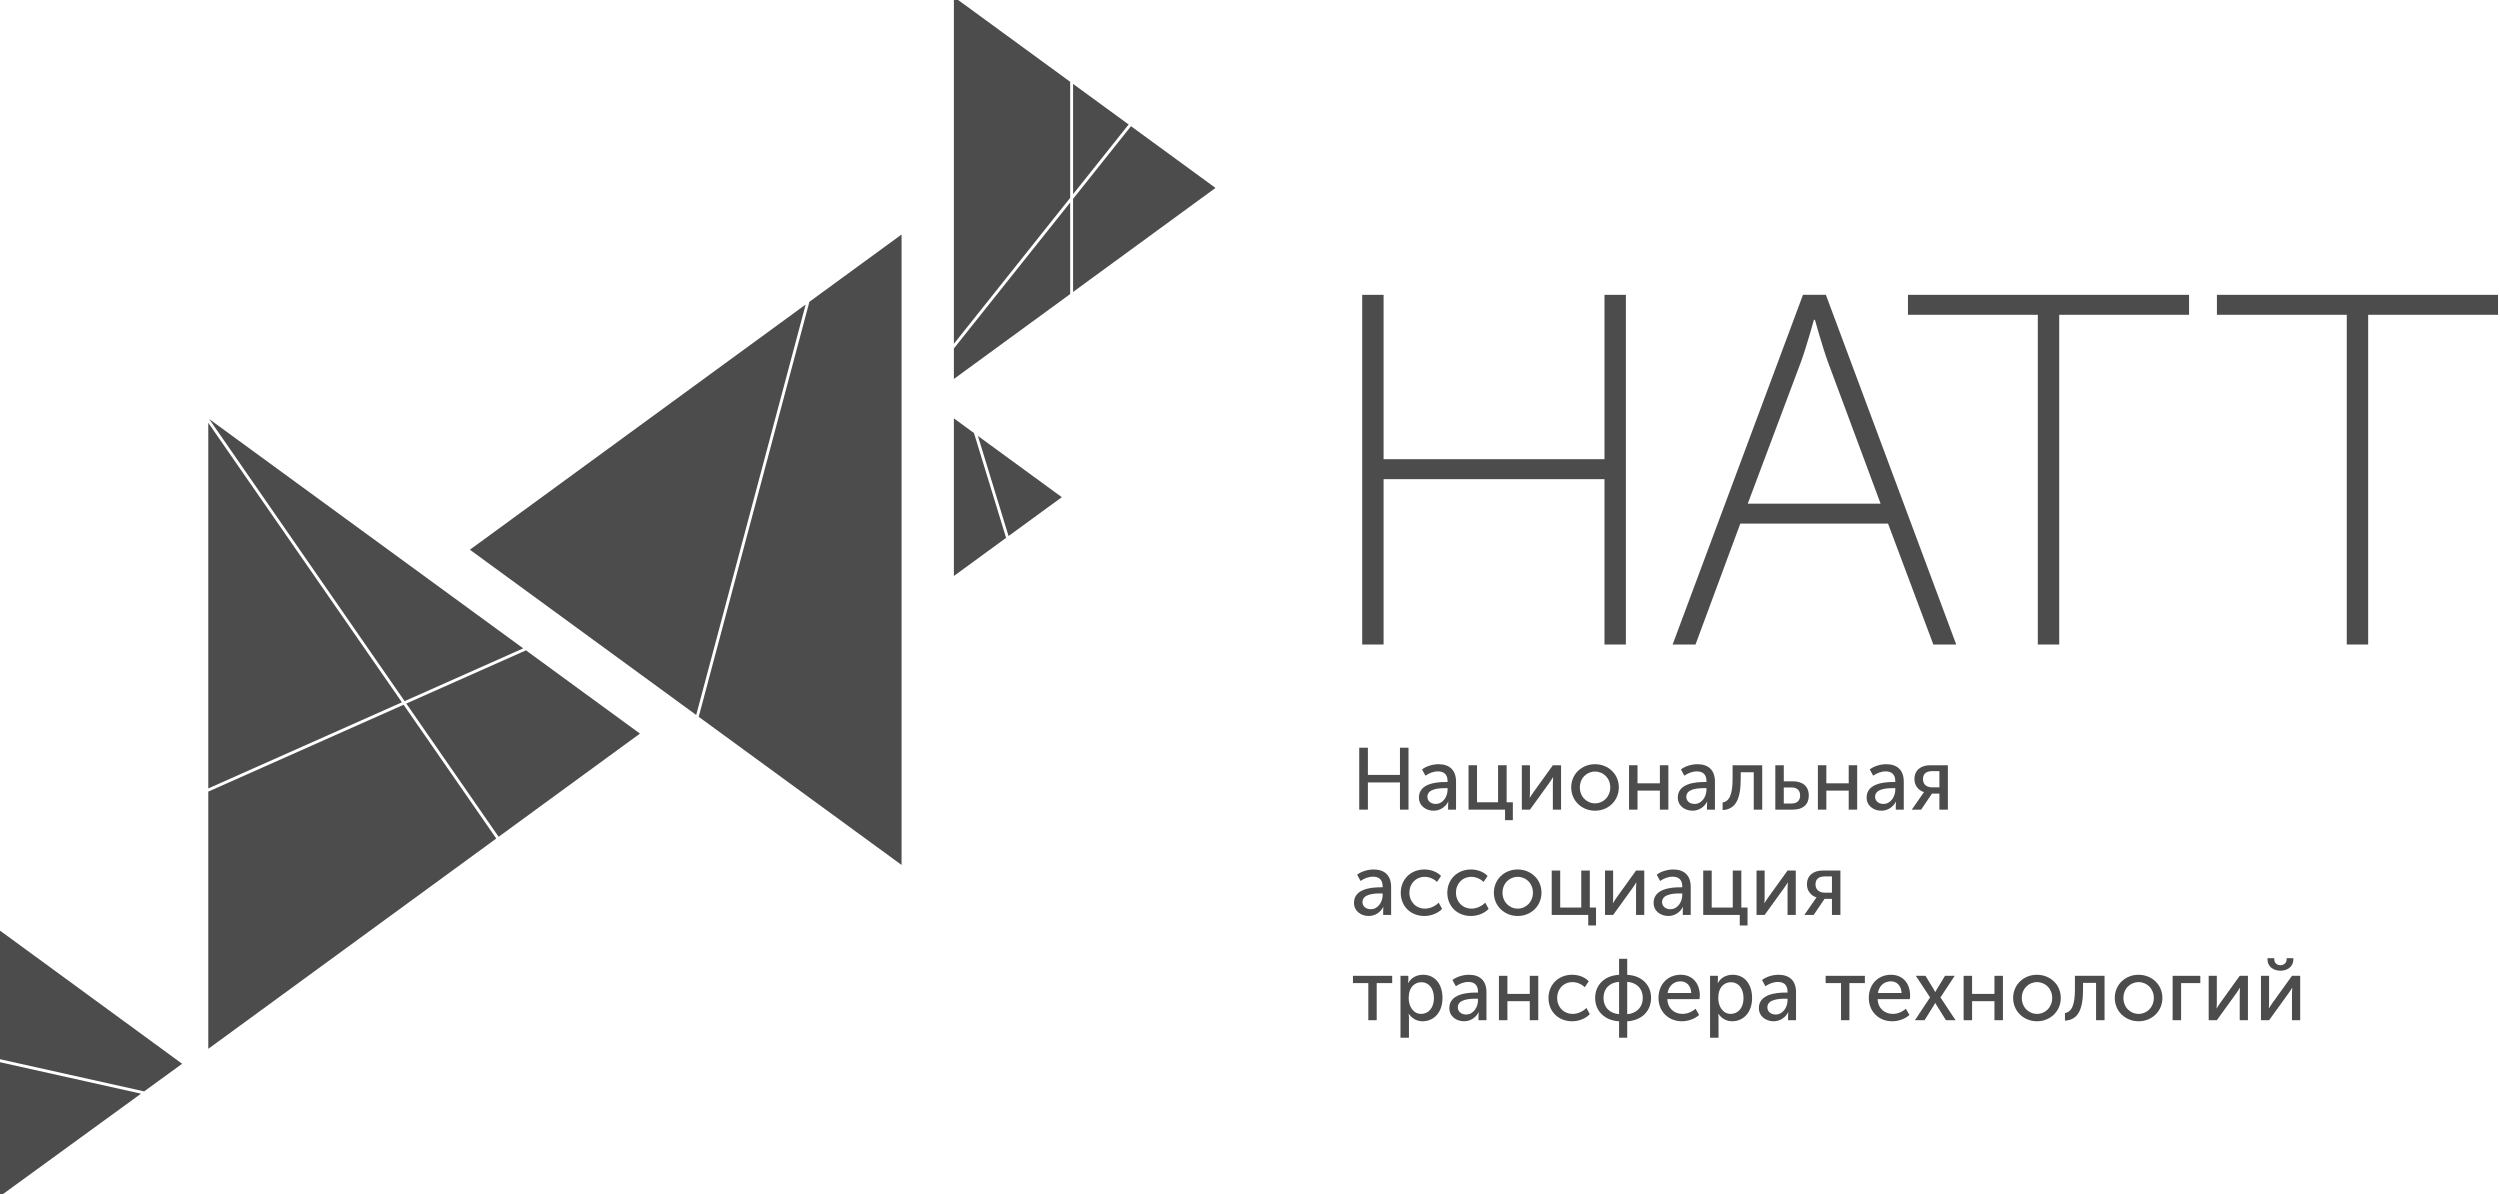 <svg width="134" height="64" viewBox="0 0 134 64" fill="none" xmlns="http://www.w3.org/2000/svg">
<g clip-path="url(#clip0_55_109)">
<path d="M77.468 41.916H77.59V41.869C77.59 41.478 77.365 41.347 77.07 41.347C76.836 41.347 76.597 41.441 76.405 41.577L76.222 41.243C76.414 41.083 76.775 40.961 77.107 40.961C77.702 40.961 78.044 41.29 78.044 41.892V43.397H77.618V43.157C77.618 43.049 77.632 42.969 77.632 42.969H77.623C77.487 43.242 77.196 43.454 76.845 43.454C76.433 43.454 76.054 43.195 76.054 42.748C76.054 42 76.976 41.916 77.468 41.916ZM76.953 43.091C77.351 43.091 77.59 42.687 77.59 42.334V42.245H77.473C77.135 42.245 76.508 42.273 76.508 42.711C76.508 42.899 76.658 43.091 76.953 43.091Z" fill="#4C4C4C"/>
<path d="M78.714 41.017H79.168V43.002H80.297V41.017H80.756V43.002H81.088V43.961H80.671V43.397H78.714V41.017Z" fill="#4C4C4C"/>
<path d="M81.57 41.017H82.006V42.438C82.006 42.565 81.997 42.734 81.992 42.758H82.001C82.02 42.715 82.132 42.551 82.212 42.438L83.233 41.017H83.673V43.397H83.233V41.977C83.233 41.864 83.247 41.699 83.247 41.662H83.238C83.224 41.704 83.107 41.864 83.032 41.977L82.006 43.397H81.57V41.017H81.57Z" fill="#4C4C4C"/>
<path d="M85.491 40.961C86.198 40.961 86.769 41.483 86.769 42.203C86.769 42.927 86.198 43.454 85.495 43.454C84.788 43.454 84.217 42.927 84.217 42.203C84.217 41.483 84.788 40.961 85.491 40.961ZM85.495 43.059C85.94 43.059 86.31 42.701 86.31 42.203C86.31 41.709 85.941 41.356 85.495 41.356C85.046 41.356 84.68 41.709 84.68 42.203C84.68 42.701 85.046 43.059 85.495 43.059Z" fill="#4C4C4C"/>
<path d="M87.317 41.017H87.771V41.986H88.97V41.017H89.424V43.397H88.97V42.377H87.771V43.397H87.317V41.017Z" fill="#4C4C4C"/>
<path d="M91.345 41.916H91.466V41.869C91.466 41.478 91.242 41.347 90.947 41.347C90.712 41.347 90.474 41.441 90.281 41.577L90.099 41.243C90.291 41.083 90.651 40.961 90.984 40.961C91.579 40.961 91.921 41.29 91.921 41.892V43.397H91.494V43.157C91.494 43.049 91.508 42.969 91.508 42.969H91.499C91.363 43.242 91.073 43.454 90.722 43.454C90.309 43.454 89.93 43.195 89.93 42.748C89.93 42 90.853 41.916 91.345 41.916ZM90.829 43.091C91.227 43.091 91.466 42.687 91.466 42.334V42.245H91.349C91.012 42.245 90.385 42.273 90.385 42.711C90.385 42.899 90.534 43.091 90.829 43.091Z" fill="#4C4C4C"/>
<path d="M92.333 43.011C92.68 42.96 92.867 42.612 92.867 41.751V41.017H94.455V43.397H94.001V41.394H93.303V41.751C93.303 42.828 93.031 43.383 92.333 43.42V43.011H92.333Z" fill="#4C4C4C"/>
<path d="M95.157 41.017H95.611V41.878H96.089C96.58 41.878 96.951 42.104 96.951 42.645C96.951 43.091 96.679 43.397 96.079 43.397H95.157V41.017ZM96.019 43.068C96.346 43.068 96.487 42.889 96.487 42.64C96.487 42.386 96.347 42.207 96.019 42.207H95.611V43.068H96.019Z" fill="#4C4C4C"/>
<path d="M97.438 41.017H97.892V41.986H99.091V41.017H99.545V43.397H99.091V42.377H97.892V43.397H97.438V41.017Z" fill="#4C4C4C"/>
<path d="M101.465 41.916H101.587V41.869C101.587 41.478 101.363 41.347 101.067 41.347C100.833 41.347 100.595 41.441 100.403 41.577L100.22 41.243C100.412 41.083 100.772 40.961 101.105 40.961C101.7 40.961 102.042 41.29 102.042 41.892V43.397H101.615V43.157C101.615 43.049 101.63 42.969 101.63 42.969H101.62C101.484 43.242 101.194 43.454 100.843 43.454C100.431 43.454 100.051 43.195 100.051 42.748C100.051 42 100.974 41.916 101.465 41.916ZM100.95 43.091C101.348 43.091 101.587 42.687 101.587 42.334V42.245H101.47C101.133 42.245 100.505 42.273 100.505 42.711C100.505 42.899 100.655 43.091 100.95 43.091Z" fill="#4C4C4C"/>
<path d="M103.02 42.607C103.072 42.522 103.128 42.461 103.128 42.461V42.456C102.856 42.381 102.613 42.127 102.613 41.765C102.613 41.276 102.959 41.017 103.46 41.017H104.406V43.397H103.952V42.536H103.554L102.973 43.397H102.472L103.02 42.607ZM103.952 42.203V41.333H103.573C103.268 41.333 103.072 41.455 103.072 41.76C103.072 42.057 103.282 42.202 103.559 42.202H103.952V42.203Z" fill="#4C4C4C"/>
<path d="M73.988 47.559H74.11V47.512C74.11 47.122 73.885 46.99 73.59 46.99C73.356 46.99 73.117 47.084 72.925 47.22L72.742 46.886C72.934 46.726 73.295 46.604 73.627 46.604C74.222 46.604 74.564 46.933 74.564 47.535V49.04H74.138V48.8C74.138 48.692 74.152 48.612 74.152 48.612H74.143C74.007 48.885 73.716 49.097 73.365 49.097C72.953 49.097 72.574 48.838 72.574 48.391C72.574 47.644 73.496 47.559 73.988 47.559ZM73.473 48.734C73.871 48.734 74.11 48.33 74.11 47.977V47.888H73.993C73.656 47.888 73.028 47.916 73.028 48.354C73.028 48.542 73.178 48.734 73.473 48.734Z" fill="#4C4C4C"/>
<path d="M76.349 46.604C76.662 46.604 77.014 46.712 77.239 46.952L77.023 47.272C76.864 47.112 76.616 46.999 76.368 46.999C75.89 46.999 75.543 47.361 75.543 47.846C75.543 48.33 75.89 48.702 76.382 48.702C76.644 48.702 76.93 48.574 77.112 48.382L77.295 48.716C77.08 48.946 76.719 49.097 76.349 49.097C75.6 49.097 75.08 48.565 75.08 47.85C75.08 47.145 75.604 46.604 76.349 46.604Z" fill="#4C4C4C"/>
<path d="M78.845 46.604C79.159 46.604 79.51 46.712 79.735 46.952L79.519 47.272C79.36 47.112 79.112 46.999 78.864 46.999C78.386 46.999 78.039 47.361 78.039 47.846C78.039 48.33 78.386 48.702 78.878 48.702C79.14 48.702 79.426 48.574 79.608 48.382L79.791 48.716C79.576 48.946 79.215 49.097 78.845 49.097C78.096 49.097 77.576 48.565 77.576 47.85C77.576 47.145 78.1 46.604 78.845 46.604Z" fill="#4C4C4C"/>
<path d="M81.346 46.604C82.053 46.604 82.624 47.126 82.624 47.846C82.624 48.57 82.053 49.097 81.35 49.097C80.643 49.097 80.072 48.57 80.072 47.846C80.072 47.126 80.643 46.604 81.346 46.604ZM81.35 48.702C81.795 48.702 82.165 48.344 82.165 47.846C82.165 47.352 81.795 46.999 81.35 46.999C80.901 46.999 80.535 47.352 80.535 47.846C80.535 48.344 80.901 48.702 81.35 48.702Z" fill="#4C4C4C"/>
<path d="M83.172 46.661H83.627V48.645H84.755V46.661H85.214V48.645H85.547V49.605H85.13V49.04H83.172V46.661Z" fill="#4C4C4C"/>
<path d="M86.029 46.661H86.464V48.081C86.464 48.208 86.455 48.377 86.45 48.401H86.46C86.478 48.358 86.591 48.194 86.67 48.081L87.692 46.661H88.132V49.04H87.692V47.62C87.692 47.507 87.706 47.343 87.706 47.305H87.696C87.682 47.347 87.565 47.507 87.49 47.62L86.465 49.04H86.029V46.661Z" fill="#4C4C4C"/>
<path d="M90.047 47.559H90.169V47.512C90.169 47.122 89.944 46.99 89.649 46.99C89.415 46.99 89.176 47.084 88.984 47.22L88.801 46.886C88.993 46.726 89.354 46.604 89.687 46.604C90.281 46.604 90.623 46.933 90.623 47.535V49.04H90.197V48.8C90.197 48.692 90.211 48.612 90.211 48.612H90.202C90.066 48.885 89.775 49.097 89.424 49.097C89.012 49.097 88.633 48.838 88.633 48.391C88.633 47.644 89.556 47.559 90.047 47.559ZM89.532 48.734C89.93 48.734 90.169 48.33 90.169 47.977V47.888H90.052C89.715 47.888 89.087 47.916 89.087 48.354C89.087 48.542 89.237 48.734 89.532 48.734Z" fill="#4C4C4C"/>
<path d="M91.293 46.661H91.747V48.645H92.876V46.661H93.335V48.645H93.668V49.605H93.251V49.04H91.293V46.661Z" fill="#4C4C4C"/>
<path d="M94.15 46.661H94.585V48.081C94.585 48.208 94.576 48.377 94.571 48.401H94.581C94.599 48.358 94.712 48.194 94.791 48.081L95.813 46.661H96.253V49.04H95.813V47.62C95.813 47.507 95.826 47.343 95.826 47.305H95.817C95.803 47.347 95.686 47.507 95.611 47.62L94.585 49.04H94.15V46.661Z" fill="#4C4C4C"/>
<path d="M97.26 48.25C97.311 48.166 97.368 48.104 97.368 48.104V48.1C97.096 48.024 96.852 47.77 96.852 47.408C96.852 46.919 97.199 46.661 97.7 46.661H98.646V49.04H98.192V48.18H97.794L97.213 49.04H96.712L97.26 48.25ZM98.192 47.846V46.976H97.812C97.508 46.976 97.311 47.098 97.311 47.404C97.311 47.7 97.522 47.846 97.799 47.846H98.192Z" fill="#4C4C4C"/>
<path d="M73.342 52.694H72.518V52.304H74.621V52.694H73.791V54.683H73.342V52.694Z" fill="#4C4C4C"/>
<path d="M75.065 52.304H75.487V52.515C75.487 52.614 75.473 52.694 75.473 52.694H75.482C75.632 52.407 75.932 52.247 76.278 52.247C76.92 52.247 77.318 52.755 77.318 53.493C77.318 54.251 76.869 54.74 76.246 54.74C75.946 54.74 75.674 54.589 75.51 54.335H75.501C75.501 54.335 75.52 54.42 75.52 54.542V55.624H75.066V52.304H75.065ZM76.175 54.345C76.55 54.345 76.859 54.039 76.859 53.498C76.859 52.981 76.583 52.647 76.189 52.647C75.834 52.647 75.506 52.901 75.506 53.503C75.506 53.926 75.74 54.345 76.175 54.345Z" fill="#4C4C4C"/>
<path d="M79.098 53.202H79.22V53.155C79.22 52.765 78.995 52.633 78.7 52.633C78.466 52.633 78.227 52.727 78.035 52.863L77.852 52.529C78.044 52.37 78.405 52.247 78.737 52.247C79.332 52.247 79.674 52.576 79.674 53.178V54.683H79.248V54.443C79.248 54.335 79.262 54.255 79.262 54.255H79.252C79.117 54.528 78.826 54.74 78.475 54.74C78.063 54.74 77.684 54.481 77.684 54.034C77.684 53.287 78.606 53.202 79.098 53.202ZM78.583 54.378C78.981 54.378 79.22 53.973 79.22 53.62V53.531H79.103C78.765 53.531 78.138 53.559 78.138 53.997C78.138 54.185 78.288 54.378 78.583 54.378Z" fill="#4C4C4C"/>
<path d="M80.343 52.304H80.797V53.273H81.996V52.304H82.451V54.683H81.996V53.663H80.797V54.683H80.343V52.304Z" fill="#4C4C4C"/>
<path d="M84.268 52.247C84.582 52.247 84.933 52.355 85.158 52.595L84.943 52.915C84.783 52.755 84.535 52.642 84.287 52.642C83.809 52.642 83.463 53.004 83.463 53.489C83.463 53.973 83.809 54.345 84.301 54.345C84.563 54.345 84.849 54.217 85.032 54.025L85.214 54.359C84.999 54.589 84.638 54.74 84.268 54.74C83.519 54.74 82.999 54.208 82.999 53.494C82.999 52.788 83.523 52.247 84.268 52.247Z" fill="#4C4C4C"/>
<path d="M86.783 52.252V51.392H87.219V52.252C87.954 52.28 88.498 52.76 88.498 53.489C88.498 54.223 87.954 54.707 87.219 54.74V55.624H86.783V54.74C86.048 54.707 85.5 54.222 85.5 53.489C85.5 52.76 86.048 52.28 86.783 52.252ZM86.783 54.359V52.628C86.296 52.656 85.95 52.971 85.95 53.489C85.95 54.001 86.296 54.326 86.783 54.359ZM88.052 53.489C88.052 52.971 87.701 52.657 87.219 52.628V54.359C87.701 54.326 88.052 54.001 88.052 53.489Z" fill="#4C4C4C"/>
<path d="M90.085 52.247C90.754 52.247 91.111 52.751 91.111 53.362C91.111 53.423 91.101 53.489 91.092 53.555H89.368C89.392 54.067 89.757 54.345 90.183 54.345C90.436 54.345 90.694 54.237 90.881 54.067L91.073 54.401C90.843 54.613 90.483 54.74 90.155 54.74C89.41 54.74 88.895 54.199 88.895 53.494C88.895 52.736 89.41 52.247 90.085 52.247ZM90.651 53.226C90.637 52.817 90.384 52.6 90.075 52.6C89.724 52.6 89.448 52.831 89.382 53.226H90.651Z" fill="#4C4C4C"/>
<path d="M91.659 52.304H92.08V52.515C92.08 52.614 92.066 52.694 92.066 52.694H92.076C92.225 52.407 92.525 52.247 92.872 52.247C93.513 52.247 93.912 52.755 93.912 53.493C93.912 54.251 93.462 54.74 92.839 54.74C92.539 54.74 92.268 54.589 92.104 54.335H92.094C92.094 54.335 92.113 54.42 92.113 54.542V55.624H91.659V52.304H91.659ZM92.769 54.345C93.144 54.345 93.453 54.039 93.453 53.498C93.453 52.981 93.176 52.647 92.783 52.647C92.427 52.647 92.099 52.901 92.099 53.503C92.099 53.926 92.333 54.345 92.769 54.345Z" fill="#4C4C4C"/>
<path d="M95.691 53.202H95.812V53.155C95.812 52.765 95.588 52.633 95.293 52.633C95.058 52.633 94.82 52.727 94.627 52.863L94.445 52.529C94.637 52.37 94.998 52.247 95.33 52.247C95.925 52.247 96.267 52.576 96.267 53.178V54.683H95.841V54.443C95.841 54.335 95.855 54.255 95.855 54.255H95.845C95.71 54.528 95.419 54.74 95.068 54.74C94.656 54.74 94.276 54.481 94.276 54.034C94.276 53.287 95.199 53.202 95.691 53.202ZM95.176 54.378C95.574 54.378 95.812 53.973 95.812 53.62V53.531H95.695C95.358 53.531 94.731 53.559 94.731 53.997C94.731 54.185 94.88 54.378 95.176 54.378Z" fill="#4C4C4C"/>
<path d="M98.679 52.694H97.855V52.304H99.957V52.694H99.128V54.683H98.679V52.694Z" fill="#4C4C4C"/>
<path d="M101.358 52.247C102.027 52.247 102.383 52.751 102.383 53.362C102.383 53.423 102.374 53.489 102.364 53.555H100.641C100.664 54.067 101.03 54.345 101.456 54.345C101.709 54.345 101.966 54.237 102.154 54.067L102.346 54.401C102.116 54.613 101.756 54.74 101.428 54.74C100.683 54.74 100.168 54.199 100.168 53.494C100.168 52.736 100.683 52.247 101.358 52.247ZM101.924 53.226C101.91 52.817 101.657 52.6 101.348 52.6C100.997 52.6 100.721 52.831 100.655 53.226H101.924Z" fill="#4C4C4C"/>
<path d="M103.451 53.461L102.688 52.304H103.207L103.648 53.028C103.68 53.089 103.723 53.169 103.723 53.169H103.732C103.732 53.169 103.779 53.089 103.812 53.028L104.252 52.304H104.772L104.008 53.461L104.818 54.683H104.303L103.807 53.889C103.769 53.832 103.732 53.761 103.732 53.761H103.723C103.723 53.761 103.69 53.832 103.652 53.889L103.156 54.683H102.641L103.451 53.461Z" fill="#4C4C4C"/>
<path d="M105.25 52.304H105.704V53.273H106.903V52.304H107.357V54.683H106.903V53.663H105.704V54.683H105.25V52.304Z" fill="#4C4C4C"/>
<path d="M109.179 52.248C109.886 52.248 110.458 52.769 110.458 53.489C110.458 54.213 109.886 54.74 109.184 54.74C108.477 54.74 107.905 54.213 107.905 53.489C107.905 52.769 108.477 52.248 109.179 52.248ZM109.184 54.345C109.629 54.345 109.999 53.987 109.999 53.489C109.999 52.995 109.629 52.642 109.184 52.642C108.734 52.642 108.369 52.995 108.369 53.489C108.369 53.987 108.734 54.345 109.184 54.345Z" fill="#4C4C4C"/>
<path d="M110.682 54.298C111.029 54.246 111.216 53.898 111.216 53.037V52.304H112.804V54.683H112.349V52.68H111.651V53.037C111.651 54.114 111.38 54.669 110.682 54.707V54.298H110.682Z" fill="#4C4C4C"/>
<path d="M114.625 52.248C115.333 52.248 115.904 52.769 115.904 53.489C115.904 54.213 115.333 54.74 114.63 54.74C113.923 54.74 113.352 54.213 113.352 53.489C113.352 52.769 113.923 52.248 114.625 52.248ZM114.63 54.345C115.075 54.345 115.445 53.987 115.445 53.489C115.445 52.995 115.075 52.642 114.63 52.642C114.181 52.642 113.815 52.995 113.815 53.489C113.815 53.987 114.181 54.345 114.63 54.345Z" fill="#4C4C4C"/>
<path d="M116.452 52.304H117.937V52.694H116.907V54.683H116.452V52.304Z" fill="#4C4C4C"/>
<path d="M118.386 52.304H118.822V53.724C118.822 53.851 118.812 54.02 118.808 54.044H118.817C118.836 54.001 118.948 53.837 119.028 53.724L120.049 52.304H120.489V54.683H120.049V53.263C120.049 53.15 120.063 52.986 120.063 52.948H120.054C120.04 52.99 119.922 53.15 119.848 53.263L118.822 54.683H118.386V52.304H118.386Z" fill="#4C4C4C"/>
<path d="M121.187 52.304H121.623V53.724C121.623 53.851 121.613 54.02 121.609 54.044H121.618C121.637 54.002 121.749 53.837 121.829 53.724L122.85 52.304H123.29V54.684H122.85V53.263C122.85 53.15 122.864 52.986 122.864 52.948H122.854C122.84 52.991 122.723 53.151 122.648 53.263L121.623 54.684H121.187V52.304ZM121.538 51.429V51.358H121.903V51.424C121.903 51.631 122.067 51.735 122.231 51.735C122.395 51.735 122.564 51.631 122.564 51.42V51.359H122.924V51.429C122.924 51.815 122.597 52.031 122.231 52.031C121.871 52.031 121.538 51.815 121.538 51.429Z" fill="#4C4C4C"/>
<path d="M72.855 40.077H73.319V41.535H75.038V40.077H75.496V43.397H75.038V41.939H73.319V43.397H72.855V40.077Z" fill="#4C4C4C"/>
<path d="M73.014 15.803H74.16V24.612H86.001V15.803H87.147V34.546H86.001V25.683H74.16V34.546H73.014V15.803Z" fill="#4C4C4C"/>
<path d="M96.64 15.803H97.867L104.854 34.546H103.627L101.2 28.066H93.28L90.88 34.546H89.653L96.64 15.803ZM100.8 26.995L97.974 19.391C97.68 18.587 97.28 17.141 97.28 17.141H97.227C97.227 17.141 96.827 18.587 96.534 19.391L93.68 26.995H100.8Z" fill="#4C4C4C"/>
<path d="M109.227 16.873H102.267V15.803H117.334V16.873H110.374V34.546H109.227V16.873Z" fill="#4C4C4C"/>
<path d="M125.787 16.873H118.827V15.803H133.894V16.873H126.934V34.546H125.787V16.873Z" fill="#4C4C4C"/>
<path d="M0 49.881V56.774L7.727 58.498L9.762 57.018L0 49.881Z" fill="#4C4C4C"/>
<path d="M0 64.118L7.558 58.621L0 56.935V64.118Z" fill="#4C4C4C"/>
<path d="M28.191 34.859L21.778 37.71L26.726 44.852L34.301 39.321L28.191 34.859Z" fill="#4C4C4C"/>
<path d="M11.164 22.664V42.259L21.542 37.644L11.164 22.664Z" fill="#4C4C4C"/>
<path d="M28.045 34.752L11.212 22.46L21.687 37.58L28.045 34.752Z" fill="#4C4C4C"/>
<path d="M11.164 42.43V56.217L26.6 44.945L21.633 37.775L11.164 42.43Z" fill="#4C4C4C"/>
<path d="M25.186 29.465L37.316 38.323L43.184 16.322L25.186 29.465Z" fill="#4C4C4C"/>
<path d="M43.384 16.176L37.451 38.421L48.324 46.361V12.569L43.384 16.176Z" fill="#4C4C4C"/>
<path d="M52.415 23.364L54.059 28.732L56.913 26.649L52.415 23.364Z" fill="#4C4C4C"/>
<path d="M51.128 22.425V30.873L53.926 28.829L52.205 23.211L51.128 22.425Z" fill="#4C4C4C"/>
<path d="M51.128 18.428L57.361 10.605V4.384L51.128 -0.167V18.428Z" fill="#4C4C4C"/>
<path d="M60.621 6.764L57.517 10.66V15.648L65.151 10.073L60.621 6.764Z" fill="#4C4C4C"/>
<path d="M57.517 4.498V10.41L60.495 6.672L57.517 4.498Z" fill="#4C4C4C"/>
<path d="M51.128 20.313L57.361 15.762V10.856L51.128 18.678V20.313Z" fill="#4C4C4C"/>
</g>
<defs>
<clipPath id="clip0_55_109">
<rect width="134" height="64" fill="white"/>
</clipPath>
</defs>
</svg>
